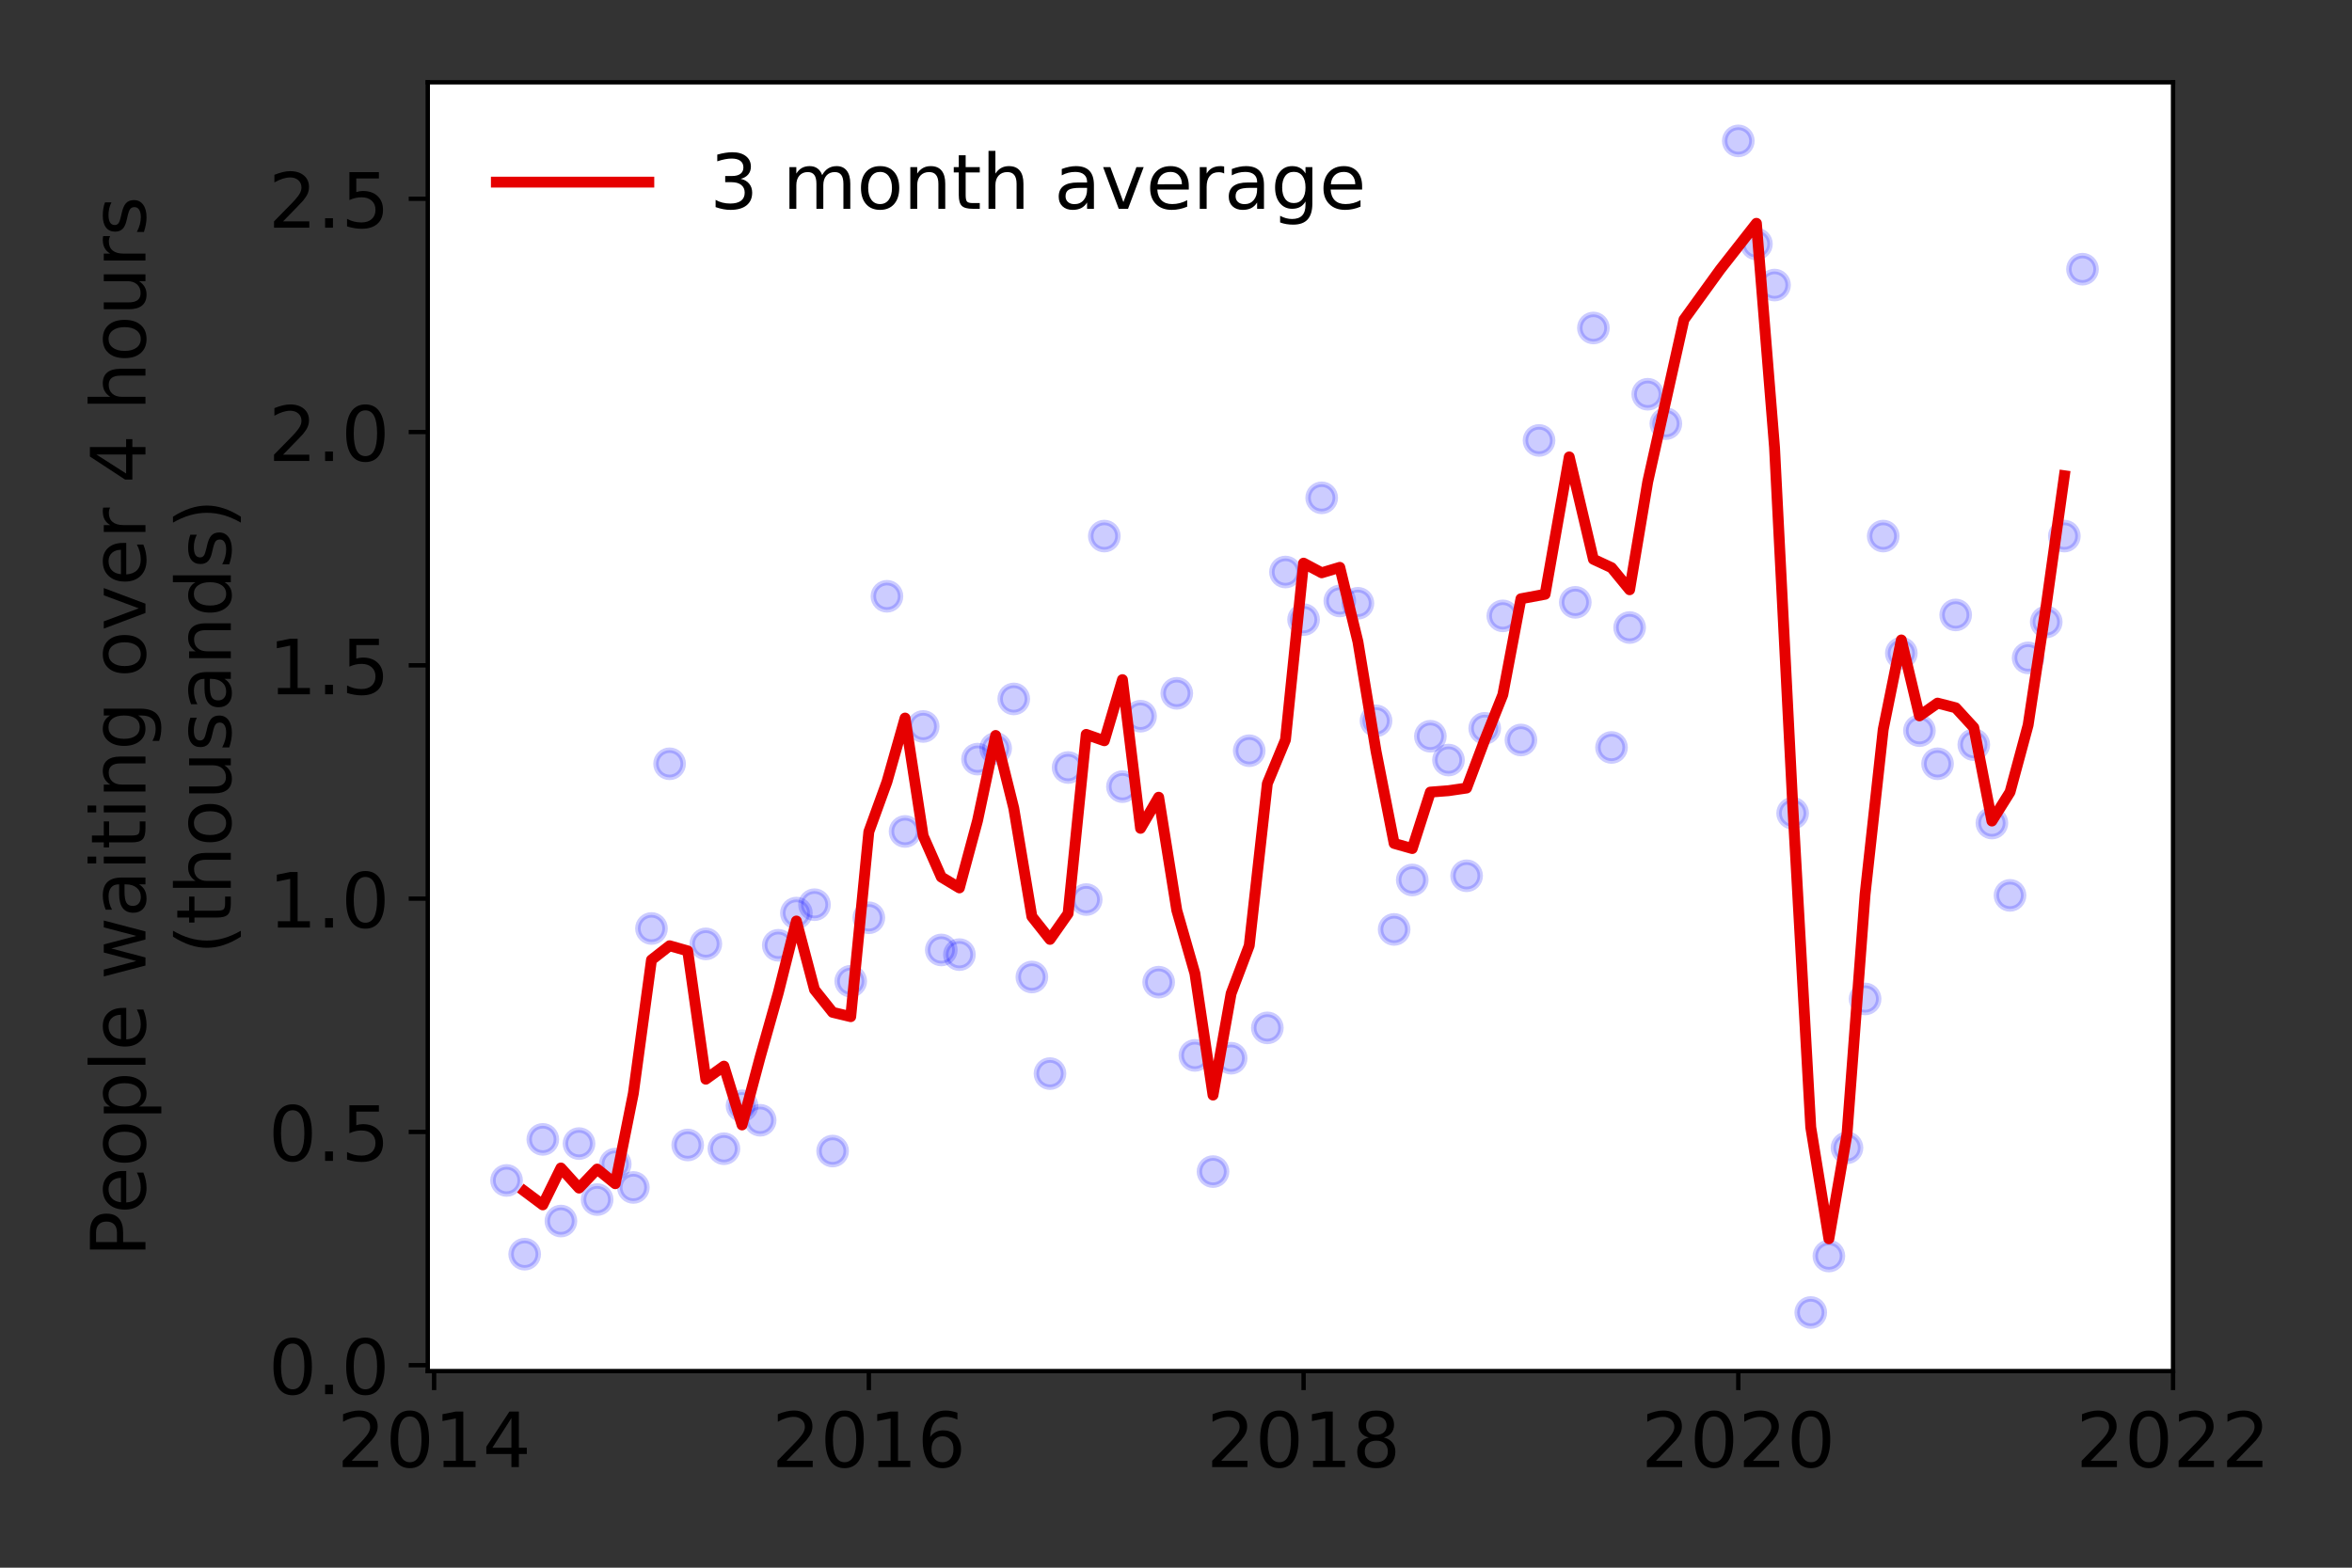 <?xml version="1.0" encoding="utf-8" standalone="no"?>
<!DOCTYPE svg PUBLIC "-//W3C//DTD SVG 1.1//EN"
  "http://www.w3.org/Graphics/SVG/1.1/DTD/svg11.dtd">
<!-- Created with matplotlib (https://matplotlib.org/) -->
<svg height="288pt" version="1.1" viewBox="0 0 432 288" width="432pt" xmlns="http://www.w3.org/2000/svg" xmlns:xlink="http://www.w3.org/1999/xlink">
 <rect x="0" y="0" width="432" height="288" fill="#333333" stroke="none"/>
 <defs>
  <style type="text/css">*{stroke-linecap:butt;stroke-linejoin:round;}</style>
 </defs>
 <g id="figure_1">
  <g id="patch_1">
   <path d="M 0 288 
L 432 288 
L 432 0 
L 0 0 
z
" style="fill:none;"/>
  </g>
  <g id="axes_1">
   <g id="patch_2">
    <path d="M 78.57 251.88 
L 399.13 251.88 
L 399.13 15.12 
L 78.57 15.12 
z
" style="fill:#ffffff;"/>
   </g>
   <g id="matplotlib.axis_1">
    <g id="xtick_1">
     <g id="line2d_1">
      <defs>
       <path d="M 0 0 
L 0 3.5 
" id="m767476cacf" style="stroke:#000000;stroke-width:0.8;"/>
      </defs>
      <g>
       <use style="stroke:#000000;stroke-width:0.8;" x="79.734" xlink:href="#m767476cacf" y="251.88"/>
      </g>
     </g>
     <g id="text_1">
      <!-- 2014 -->
      <g transform="translate(61.919 269.518)scale(0.14 -0.14)">
       <defs>
        <path d="M 19.188 8.297 
L 53.609 8.297 
L 53.609 0 
L 7.328 0 
L 7.328 8.297 
Q 12.938 14.109 22.625 23.891 
Q 32.328 33.688 34.812 36.531 
Q 39.547 41.844 41.422 45.531 
Q 43.312 49.219 43.312 52.781 
Q 43.312 58.594 39.234 62.25 
Q 35.156 65.922 28.609 65.922 
Q 23.969 65.922 18.812 64.312 
Q 13.672 62.703 7.812 59.422 
L 7.812 69.391 
Q 13.766 71.781 18.938 73 
Q 24.125 74.219 28.422 74.219 
Q 39.75 74.219 46.484 68.547 
Q 53.219 62.891 53.219 53.422 
Q 53.219 48.922 51.531 44.891 
Q 49.859 40.875 45.406 35.406 
Q 44.188 33.984 37.641 27.219 
Q 31.109 20.453 19.188 8.297 
z
" id="DejaVuSans-50"/>
        <path d="M 31.781 66.406 
Q 24.172 66.406 20.328 58.906 
Q 16.5 51.422 16.5 36.375 
Q 16.5 21.391 20.328 13.891 
Q 24.172 6.391 31.781 6.391 
Q 39.453 6.391 43.281 13.891 
Q 47.125 21.391 47.125 36.375 
Q 47.125 51.422 43.281 58.906 
Q 39.453 66.406 31.781 66.406 
z
M 31.781 74.219 
Q 44.047 74.219 50.516 64.516 
Q 56.984 54.828 56.984 36.375 
Q 56.984 17.969 50.516 8.266 
Q 44.047 -1.422 31.781 -1.422 
Q 19.531 -1.422 13.062 8.266 
Q 6.594 17.969 6.594 36.375 
Q 6.594 54.828 13.062 64.516 
Q 19.531 74.219 31.781 74.219 
z
" id="DejaVuSans-48"/>
        <path d="M 12.406 8.297 
L 28.516 8.297 
L 28.516 63.922 
L 10.984 60.406 
L 10.984 69.391 
L 28.422 72.906 
L 38.281 72.906 
L 38.281 8.297 
L 54.391 8.297 
L 54.391 0 
L 12.406 0 
z
" id="DejaVuSans-49"/>
        <path d="M 37.797 64.312 
L 12.891 25.391 
L 37.797 25.391 
z
M 35.203 72.906 
L 47.609 72.906 
L 47.609 25.391 
L 58.016 25.391 
L 58.016 17.188 
L 47.609 17.188 
L 47.609 0 
L 37.797 0 
L 37.797 17.188 
L 4.891 17.188 
L 4.891 26.703 
z
" id="DejaVuSans-52"/>
       </defs>
       <use xlink:href="#DejaVuSans-50"/>
       <use x="63.623" xlink:href="#DejaVuSans-48"/>
       <use x="127.246" xlink:href="#DejaVuSans-49"/>
       <use x="190.869" xlink:href="#DejaVuSans-52"/>
      </g>
     </g>
    </g>
    <g id="xtick_2">
     <g id="line2d_2">
      <g>
       <use style="stroke:#000000;stroke-width:0.8;" x="159.583" xlink:href="#m767476cacf" y="251.88"/>
      </g>
     </g>
     <g id="text_2">
      <!-- 2016 -->
      <g transform="translate(141.768 269.518)scale(0.14 -0.14)">
       <defs>
        <path d="M 33.016 40.375 
Q 26.375 40.375 22.484 35.828 
Q 18.609 31.297 18.609 23.391 
Q 18.609 15.531 22.484 10.953 
Q 26.375 6.391 33.016 6.391 
Q 39.656 6.391 43.531 10.953 
Q 47.406 15.531 47.406 23.391 
Q 47.406 31.297 43.531 35.828 
Q 39.656 40.375 33.016 40.375 
z
M 52.594 71.297 
L 52.594 62.312 
Q 48.875 64.062 45.094 64.984 
Q 41.312 65.922 37.594 65.922 
Q 27.828 65.922 22.672 59.328 
Q 17.531 52.734 16.797 39.406 
Q 19.672 43.656 24.016 45.922 
Q 28.375 48.188 33.594 48.188 
Q 44.578 48.188 50.953 41.516 
Q 57.328 34.859 57.328 23.391 
Q 57.328 12.156 50.688 5.359 
Q 44.047 -1.422 33.016 -1.422 
Q 20.359 -1.422 13.672 8.266 
Q 6.984 17.969 6.984 36.375 
Q 6.984 53.656 15.188 63.938 
Q 23.391 74.219 37.203 74.219 
Q 40.922 74.219 44.703 73.484 
Q 48.484 72.75 52.594 71.297 
z
" id="DejaVuSans-54"/>
       </defs>
       <use xlink:href="#DejaVuSans-50"/>
       <use x="63.623" xlink:href="#DejaVuSans-48"/>
       <use x="127.246" xlink:href="#DejaVuSans-49"/>
       <use x="190.869" xlink:href="#DejaVuSans-54"/>
      </g>
     </g>
    </g>
    <g id="xtick_3">
     <g id="line2d_3">
      <g>
       <use style="stroke:#000000;stroke-width:0.8;" x="239.432" xlink:href="#m767476cacf" y="251.88"/>
      </g>
     </g>
     <g id="text_3">
      <!-- 2018 -->
      <g transform="translate(221.617 269.518)scale(0.14 -0.14)">
       <defs>
        <path d="M 31.781 34.625 
Q 24.75 34.625 20.719 30.859 
Q 16.703 27.094 16.703 20.516 
Q 16.703 13.922 20.719 10.156 
Q 24.75 6.391 31.781 6.391 
Q 38.812 6.391 42.859 10.172 
Q 46.922 13.969 46.922 20.516 
Q 46.922 27.094 42.891 30.859 
Q 38.875 34.625 31.781 34.625 
z
M 21.922 38.812 
Q 15.578 40.375 12.031 44.719 
Q 8.5 49.078 8.5 55.328 
Q 8.5 64.062 14.719 69.141 
Q 20.953 74.219 31.781 74.219 
Q 42.672 74.219 48.875 69.141 
Q 55.078 64.062 55.078 55.328 
Q 55.078 49.078 51.531 44.719 
Q 48 40.375 41.703 38.812 
Q 48.828 37.156 52.797 32.312 
Q 56.781 27.484 56.781 20.516 
Q 56.781 9.906 50.312 4.234 
Q 43.844 -1.422 31.781 -1.422 
Q 19.734 -1.422 13.25 4.234 
Q 6.781 9.906 6.781 20.516 
Q 6.781 27.484 10.781 32.312 
Q 14.797 37.156 21.922 38.812 
z
M 18.312 54.391 
Q 18.312 48.734 21.844 45.562 
Q 25.391 42.391 31.781 42.391 
Q 38.141 42.391 41.719 45.562 
Q 45.312 48.734 45.312 54.391 
Q 45.312 60.062 41.719 63.234 
Q 38.141 66.406 31.781 66.406 
Q 25.391 66.406 21.844 63.234 
Q 18.312 60.062 18.312 54.391 
z
" id="DejaVuSans-56"/>
       </defs>
       <use xlink:href="#DejaVuSans-50"/>
       <use x="63.623" xlink:href="#DejaVuSans-48"/>
       <use x="127.246" xlink:href="#DejaVuSans-49"/>
       <use x="190.869" xlink:href="#DejaVuSans-56"/>
      </g>
     </g>
    </g>
    <g id="xtick_4">
     <g id="line2d_4">
      <g>
       <use style="stroke:#000000;stroke-width:0.8;" x="319.281" xlink:href="#m767476cacf" y="251.88"/>
      </g>
     </g>
     <g id="text_4">
      <!-- 2020 -->
      <g transform="translate(301.466 269.518)scale(0.14 -0.14)">
       <use xlink:href="#DejaVuSans-50"/>
       <use x="63.623" xlink:href="#DejaVuSans-48"/>
       <use x="127.246" xlink:href="#DejaVuSans-50"/>
       <use x="190.869" xlink:href="#DejaVuSans-48"/>
      </g>
     </g>
    </g>
    <g id="xtick_5">
     <g id="line2d_5">
      <g>
       <use style="stroke:#000000;stroke-width:0.8;" x="399.13" xlink:href="#m767476cacf" y="251.88"/>
      </g>
     </g>
     <g id="text_5">
      <!-- 2022 -->
      <g transform="translate(381.315 269.518)scale(0.14 -0.14)">
       <use xlink:href="#DejaVuSans-50"/>
       <use x="63.623" xlink:href="#DejaVuSans-48"/>
       <use x="127.246" xlink:href="#DejaVuSans-50"/>
       <use x="190.869" xlink:href="#DejaVuSans-50"/>
      </g>
     </g>
    </g>
   </g>
   <g id="matplotlib.axis_2">
    <g id="ytick_1">
     <g id="line2d_6">
      <defs>
       <path d="M 0 0 
L -3.5 0 
" id="mf9b4f21b6d" style="stroke:#000000;stroke-width:0.8;"/>
      </defs>
      <g>
       <use style="stroke:#000000;stroke-width:0.8;" x="78.57" xlink:href="#mf9b4f21b6d" y="250.804"/>
      </g>
     </g>
     <g id="text_6">
      <!-- 0.0 -->
      <g transform="translate(49.306 256.123)scale(0.14 -0.14)">
       <defs>
        <path d="M 10.688 12.406 
L 21 12.406 
L 21 0 
L 10.688 0 
z
" id="DejaVuSans-46"/>
       </defs>
       <use xlink:href="#DejaVuSans-48"/>
       <use x="63.623" xlink:href="#DejaVuSans-46"/>
       <use x="95.41" xlink:href="#DejaVuSans-48"/>
      </g>
     </g>
    </g>
    <g id="ytick_2">
     <g id="line2d_7">
      <g>
       <use style="stroke:#000000;stroke-width:0.8;" x="78.57" xlink:href="#mf9b4f21b6d" y="207.946"/>
      </g>
     </g>
     <g id="text_7">
      <!-- 0.5 -->
      <g transform="translate(49.306 213.264)scale(0.14 -0.14)">
       <defs>
        <path d="M 10.797 72.906 
L 49.516 72.906 
L 49.516 64.594 
L 19.828 64.594 
L 19.828 46.734 
Q 21.969 47.469 24.109 47.828 
Q 26.266 48.188 28.422 48.188 
Q 40.625 48.188 47.75 41.5 
Q 54.891 34.812 54.891 23.391 
Q 54.891 11.625 47.562 5.094 
Q 40.234 -1.422 26.906 -1.422 
Q 22.312 -1.422 17.547 -0.641 
Q 12.797 0.141 7.719 1.703 
L 7.719 11.625 
Q 12.109 9.234 16.797 8.062 
Q 21.484 6.891 26.703 6.891 
Q 35.156 6.891 40.078 11.328 
Q 45.016 15.766 45.016 23.391 
Q 45.016 31 40.078 35.438 
Q 35.156 39.891 26.703 39.891 
Q 22.75 39.891 18.812 39.016 
Q 14.891 38.141 10.797 36.281 
z
" id="DejaVuSans-53"/>
       </defs>
       <use xlink:href="#DejaVuSans-48"/>
       <use x="63.623" xlink:href="#DejaVuSans-46"/>
       <use x="95.41" xlink:href="#DejaVuSans-53"/>
      </g>
     </g>
    </g>
    <g id="ytick_3">
     <g id="line2d_8">
      <g>
       <use style="stroke:#000000;stroke-width:0.8;" x="78.57" xlink:href="#mf9b4f21b6d" y="165.087"/>
      </g>
     </g>
     <g id="text_8">
      <!-- 1.0 -->
      <g transform="translate(49.306 170.406)scale(0.14 -0.14)">
       <use xlink:href="#DejaVuSans-49"/>
       <use x="63.623" xlink:href="#DejaVuSans-46"/>
       <use x="95.41" xlink:href="#DejaVuSans-48"/>
      </g>
     </g>
    </g>
    <g id="ytick_4">
     <g id="line2d_9">
      <g>
       <use style="stroke:#000000;stroke-width:0.8;" x="78.57" xlink:href="#mf9b4f21b6d" y="122.228"/>
      </g>
     </g>
     <g id="text_9">
      <!-- 1.5 -->
      <g transform="translate(49.306 127.547)scale(0.14 -0.14)">
       <use xlink:href="#DejaVuSans-49"/>
       <use x="63.623" xlink:href="#DejaVuSans-46"/>
       <use x="95.41" xlink:href="#DejaVuSans-53"/>
      </g>
     </g>
    </g>
    <g id="ytick_5">
     <g id="line2d_10">
      <g>
       <use style="stroke:#000000;stroke-width:0.8;" x="78.57" xlink:href="#mf9b4f21b6d" y="79.369"/>
      </g>
     </g>
     <g id="text_10">
      <!-- 2.0 -->
      <g transform="translate(49.306 84.688)scale(0.14 -0.14)">
       <use xlink:href="#DejaVuSans-50"/>
       <use x="63.623" xlink:href="#DejaVuSans-46"/>
       <use x="95.41" xlink:href="#DejaVuSans-48"/>
      </g>
     </g>
    </g>
    <g id="ytick_6">
     <g id="line2d_11">
      <g>
       <use style="stroke:#000000;stroke-width:0.8;" x="78.57" xlink:href="#mf9b4f21b6d" y="36.511"/>
      </g>
     </g>
     <g id="text_11">
      <!-- 2.5 -->
      <g transform="translate(49.306 41.83)scale(0.14 -0.14)">
       <use xlink:href="#DejaVuSans-50"/>
       <use x="63.623" xlink:href="#DejaVuSans-46"/>
       <use x="95.41" xlink:href="#DejaVuSans-53"/>
      </g>
     </g>
    </g>
    <g id="text_12">
     <!-- People waiting over 4 hours -->
     <g transform="translate(26.717 230.925)rotate(-90)scale(0.14 -0.14)">
      <defs>
       <path d="M 19.672 64.797 
L 19.672 37.406 
L 32.078 37.406 
Q 38.969 37.406 42.719 40.969 
Q 46.484 44.531 46.484 51.125 
Q 46.484 57.672 42.719 61.234 
Q 38.969 64.797 32.078 64.797 
z
M 9.812 72.906 
L 32.078 72.906 
Q 44.344 72.906 50.609 67.359 
Q 56.891 61.812 56.891 51.125 
Q 56.891 40.328 50.609 34.812 
Q 44.344 29.297 32.078 29.297 
L 19.672 29.297 
L 19.672 0 
L 9.812 0 
z
" id="DejaVuSans-80"/>
       <path d="M 56.203 29.594 
L 56.203 25.203 
L 14.891 25.203 
Q 15.484 15.922 20.484 11.062 
Q 25.484 6.203 34.422 6.203 
Q 39.594 6.203 44.453 7.469 
Q 49.312 8.734 54.109 11.281 
L 54.109 2.781 
Q 49.266 0.734 44.188 -0.344 
Q 39.109 -1.422 33.891 -1.422 
Q 20.797 -1.422 13.156 6.188 
Q 5.516 13.812 5.516 26.812 
Q 5.516 40.234 12.766 48.109 
Q 20.016 56 32.328 56 
Q 43.359 56 49.781 48.891 
Q 56.203 41.797 56.203 29.594 
z
M 47.219 32.234 
Q 47.125 39.594 43.094 43.984 
Q 39.062 48.391 32.422 48.391 
Q 24.906 48.391 20.391 44.141 
Q 15.875 39.891 15.188 32.172 
z
" id="DejaVuSans-101"/>
       <path d="M 30.609 48.391 
Q 23.391 48.391 19.188 42.75 
Q 14.984 37.109 14.984 27.297 
Q 14.984 17.484 19.156 11.844 
Q 23.344 6.203 30.609 6.203 
Q 37.797 6.203 41.984 11.859 
Q 46.188 17.531 46.188 27.297 
Q 46.188 37.016 41.984 42.703 
Q 37.797 48.391 30.609 48.391 
z
M 30.609 56 
Q 42.328 56 49.016 48.375 
Q 55.719 40.766 55.719 27.297 
Q 55.719 13.875 49.016 6.219 
Q 42.328 -1.422 30.609 -1.422 
Q 18.844 -1.422 12.172 6.219 
Q 5.516 13.875 5.516 27.297 
Q 5.516 40.766 12.172 48.375 
Q 18.844 56 30.609 56 
z
" id="DejaVuSans-111"/>
       <path d="M 18.109 8.203 
L 18.109 -20.797 
L 9.078 -20.797 
L 9.078 54.688 
L 18.109 54.688 
L 18.109 46.391 
Q 20.953 51.266 25.266 53.625 
Q 29.594 56 35.594 56 
Q 45.562 56 51.781 48.094 
Q 58.016 40.188 58.016 27.297 
Q 58.016 14.406 51.781 6.484 
Q 45.562 -1.422 35.594 -1.422 
Q 29.594 -1.422 25.266 0.953 
Q 20.953 3.328 18.109 8.203 
z
M 48.688 27.297 
Q 48.688 37.203 44.609 42.844 
Q 40.531 48.484 33.406 48.484 
Q 26.266 48.484 22.188 42.844 
Q 18.109 37.203 18.109 27.297 
Q 18.109 17.391 22.188 11.75 
Q 26.266 6.109 33.406 6.109 
Q 40.531 6.109 44.609 11.75 
Q 48.688 17.391 48.688 27.297 
z
" id="DejaVuSans-112"/>
       <path d="M 9.422 75.984 
L 18.406 75.984 
L 18.406 0 
L 9.422 0 
z
" id="DejaVuSans-108"/>
       <path id="DejaVuSans-32"/>
       <path d="M 4.203 54.688 
L 13.188 54.688 
L 24.422 12.016 
L 35.594 54.688 
L 46.188 54.688 
L 57.422 12.016 
L 68.609 54.688 
L 77.594 54.688 
L 63.281 0 
L 52.688 0 
L 40.922 44.828 
L 29.109 0 
L 18.5 0 
z
" id="DejaVuSans-119"/>
       <path d="M 34.281 27.484 
Q 23.391 27.484 19.188 25 
Q 14.984 22.516 14.984 16.5 
Q 14.984 11.719 18.141 8.906 
Q 21.297 6.109 26.703 6.109 
Q 34.188 6.109 38.703 11.406 
Q 43.219 16.703 43.219 25.484 
L 43.219 27.484 
z
M 52.203 31.203 
L 52.203 0 
L 43.219 0 
L 43.219 8.297 
Q 40.141 3.328 35.547 0.953 
Q 30.953 -1.422 24.312 -1.422 
Q 15.922 -1.422 10.953 3.297 
Q 6 8.016 6 15.922 
Q 6 25.141 12.172 29.828 
Q 18.359 34.516 30.609 34.516 
L 43.219 34.516 
L 43.219 35.406 
Q 43.219 41.609 39.141 45 
Q 35.062 48.391 27.688 48.391 
Q 23 48.391 18.547 47.266 
Q 14.109 46.141 10.016 43.891 
L 10.016 52.203 
Q 14.938 54.109 19.578 55.047 
Q 24.219 56 28.609 56 
Q 40.484 56 46.344 49.844 
Q 52.203 43.703 52.203 31.203 
z
" id="DejaVuSans-97"/>
       <path d="M 9.422 54.688 
L 18.406 54.688 
L 18.406 0 
L 9.422 0 
z
M 9.422 75.984 
L 18.406 75.984 
L 18.406 64.594 
L 9.422 64.594 
z
" id="DejaVuSans-105"/>
       <path d="M 18.312 70.219 
L 18.312 54.688 
L 36.812 54.688 
L 36.812 47.703 
L 18.312 47.703 
L 18.312 18.016 
Q 18.312 11.328 20.141 9.422 
Q 21.969 7.516 27.594 7.516 
L 36.812 7.516 
L 36.812 0 
L 27.594 0 
Q 17.188 0 13.234 3.875 
Q 9.281 7.766 9.281 18.016 
L 9.281 47.703 
L 2.688 47.703 
L 2.688 54.688 
L 9.281 54.688 
L 9.281 70.219 
z
" id="DejaVuSans-116"/>
       <path d="M 54.891 33.016 
L 54.891 0 
L 45.906 0 
L 45.906 32.719 
Q 45.906 40.484 42.875 44.328 
Q 39.844 48.188 33.797 48.188 
Q 26.516 48.188 22.312 43.547 
Q 18.109 38.922 18.109 30.906 
L 18.109 0 
L 9.078 0 
L 9.078 54.688 
L 18.109 54.688 
L 18.109 46.188 
Q 21.344 51.125 25.703 53.562 
Q 30.078 56 35.797 56 
Q 45.219 56 50.047 50.172 
Q 54.891 44.344 54.891 33.016 
z
" id="DejaVuSans-110"/>
       <path d="M 45.406 27.984 
Q 45.406 37.75 41.375 43.109 
Q 37.359 48.484 30.078 48.484 
Q 22.859 48.484 18.828 43.109 
Q 14.797 37.75 14.797 27.984 
Q 14.797 18.266 18.828 12.891 
Q 22.859 7.516 30.078 7.516 
Q 37.359 7.516 41.375 12.891 
Q 45.406 18.266 45.406 27.984 
z
M 54.391 6.781 
Q 54.391 -7.172 48.188 -13.984 
Q 42 -20.797 29.203 -20.797 
Q 24.469 -20.797 20.266 -20.094 
Q 16.062 -19.391 12.109 -17.922 
L 12.109 -9.188 
Q 16.062 -11.328 19.922 -12.344 
Q 23.781 -13.375 27.781 -13.375 
Q 36.625 -13.375 41.016 -8.766 
Q 45.406 -4.156 45.406 5.172 
L 45.406 9.625 
Q 42.625 4.781 38.281 2.391 
Q 33.938 0 27.875 0 
Q 17.828 0 11.672 7.656 
Q 5.516 15.328 5.516 27.984 
Q 5.516 40.672 11.672 48.328 
Q 17.828 56 27.875 56 
Q 33.938 56 38.281 53.609 
Q 42.625 51.219 45.406 46.391 
L 45.406 54.688 
L 54.391 54.688 
z
" id="DejaVuSans-103"/>
       <path d="M 2.984 54.688 
L 12.5 54.688 
L 29.594 8.797 
L 46.688 54.688 
L 56.203 54.688 
L 35.688 0 
L 23.484 0 
z
" id="DejaVuSans-118"/>
       <path d="M 41.109 46.297 
Q 39.594 47.172 37.812 47.578 
Q 36.031 48 33.891 48 
Q 26.266 48 22.188 43.047 
Q 18.109 38.094 18.109 28.812 
L 18.109 0 
L 9.078 0 
L 9.078 54.688 
L 18.109 54.688 
L 18.109 46.188 
Q 20.953 51.172 25.484 53.578 
Q 30.031 56 36.531 56 
Q 37.453 56 38.578 55.875 
Q 39.703 55.766 41.062 55.516 
z
" id="DejaVuSans-114"/>
       <path d="M 54.891 33.016 
L 54.891 0 
L 45.906 0 
L 45.906 32.719 
Q 45.906 40.484 42.875 44.328 
Q 39.844 48.188 33.797 48.188 
Q 26.516 48.188 22.312 43.547 
Q 18.109 38.922 18.109 30.906 
L 18.109 0 
L 9.078 0 
L 9.078 75.984 
L 18.109 75.984 
L 18.109 46.188 
Q 21.344 51.125 25.703 53.562 
Q 30.078 56 35.797 56 
Q 45.219 56 50.047 50.172 
Q 54.891 44.344 54.891 33.016 
z
" id="DejaVuSans-104"/>
       <path d="M 8.5 21.578 
L 8.5 54.688 
L 17.484 54.688 
L 17.484 21.922 
Q 17.484 14.156 20.5 10.266 
Q 23.531 6.391 29.594 6.391 
Q 36.859 6.391 41.078 11.031 
Q 45.312 15.672 45.312 23.688 
L 45.312 54.688 
L 54.297 54.688 
L 54.297 0 
L 45.312 0 
L 45.312 8.406 
Q 42.047 3.422 37.719 1 
Q 33.406 -1.422 27.688 -1.422 
Q 18.266 -1.422 13.375 4.438 
Q 8.5 10.297 8.5 21.578 
z
M 31.109 56 
z
" id="DejaVuSans-117"/>
       <path d="M 44.281 53.078 
L 44.281 44.578 
Q 40.484 46.531 36.375 47.5 
Q 32.281 48.484 27.875 48.484 
Q 21.188 48.484 17.844 46.438 
Q 14.5 44.391 14.5 40.281 
Q 14.5 37.156 16.891 35.375 
Q 19.281 33.594 26.516 31.984 
L 29.594 31.297 
Q 39.156 29.25 43.188 25.516 
Q 47.219 21.781 47.219 15.094 
Q 47.219 7.469 41.188 3.016 
Q 35.156 -1.422 24.609 -1.422 
Q 20.219 -1.422 15.453 -0.562 
Q 10.688 0.297 5.422 2 
L 5.422 11.281 
Q 10.406 8.688 15.234 7.391 
Q 20.062 6.109 24.812 6.109 
Q 31.156 6.109 34.562 8.281 
Q 37.984 10.453 37.984 14.406 
Q 37.984 18.062 35.516 20.016 
Q 33.062 21.969 24.703 23.781 
L 21.578 24.516 
Q 13.234 26.266 9.516 29.906 
Q 5.812 33.547 5.812 39.891 
Q 5.812 47.609 11.281 51.797 
Q 16.75 56 26.812 56 
Q 31.781 56 36.172 55.266 
Q 40.578 54.547 44.281 53.078 
z
" id="DejaVuSans-115"/>
      </defs>
      <use xlink:href="#DejaVuSans-80"/>
      <use x="56.678" xlink:href="#DejaVuSans-101"/>
      <use x="118.201" xlink:href="#DejaVuSans-111"/>
      <use x="179.383" xlink:href="#DejaVuSans-112"/>
      <use x="242.859" xlink:href="#DejaVuSans-108"/>
      <use x="270.643" xlink:href="#DejaVuSans-101"/>
      <use x="332.166" xlink:href="#DejaVuSans-32"/>
      <use x="363.953" xlink:href="#DejaVuSans-119"/>
      <use x="445.74" xlink:href="#DejaVuSans-97"/>
      <use x="507.02" xlink:href="#DejaVuSans-105"/>
      <use x="534.803" xlink:href="#DejaVuSans-116"/>
      <use x="574.012" xlink:href="#DejaVuSans-105"/>
      <use x="601.795" xlink:href="#DejaVuSans-110"/>
      <use x="665.174" xlink:href="#DejaVuSans-103"/>
      <use x="728.65" xlink:href="#DejaVuSans-32"/>
      <use x="760.438" xlink:href="#DejaVuSans-111"/>
      <use x="821.619" xlink:href="#DejaVuSans-118"/>
      <use x="880.799" xlink:href="#DejaVuSans-101"/>
      <use x="942.322" xlink:href="#DejaVuSans-114"/>
      <use x="983.436" xlink:href="#DejaVuSans-32"/>
      <use x="1015.223" xlink:href="#DejaVuSans-52"/>
      <use x="1078.846" xlink:href="#DejaVuSans-32"/>
      <use x="1110.633" xlink:href="#DejaVuSans-104"/>
      <use x="1174.012" xlink:href="#DejaVuSans-111"/>
      <use x="1235.193" xlink:href="#DejaVuSans-117"/>
      <use x="1298.572" xlink:href="#DejaVuSans-114"/>
      <use x="1339.686" xlink:href="#DejaVuSans-115"/>
     </g>
     <!-- (thousands) -->
     <g transform="translate(42.394 175.325)rotate(-90)scale(0.14 -0.14)">
      <defs>
       <path d="M 31 75.875 
Q 24.469 64.656 21.281 53.656 
Q 18.109 42.672 18.109 31.391 
Q 18.109 20.125 21.312 9.062 
Q 24.516 -2 31 -13.188 
L 23.188 -13.188 
Q 15.875 -1.703 12.234 9.375 
Q 8.594 20.453 8.594 31.391 
Q 8.594 42.281 12.203 53.312 
Q 15.828 64.359 23.188 75.875 
z
" id="DejaVuSans-40"/>
       <path d="M 45.406 46.391 
L 45.406 75.984 
L 54.391 75.984 
L 54.391 0 
L 45.406 0 
L 45.406 8.203 
Q 42.578 3.328 38.25 0.953 
Q 33.938 -1.422 27.875 -1.422 
Q 17.969 -1.422 11.734 6.484 
Q 5.516 14.406 5.516 27.297 
Q 5.516 40.188 11.734 48.094 
Q 17.969 56 27.875 56 
Q 33.938 56 38.25 53.625 
Q 42.578 51.266 45.406 46.391 
z
M 14.797 27.297 
Q 14.797 17.391 18.875 11.75 
Q 22.953 6.109 30.078 6.109 
Q 37.203 6.109 41.297 11.75 
Q 45.406 17.391 45.406 27.297 
Q 45.406 37.203 41.297 42.844 
Q 37.203 48.484 30.078 48.484 
Q 22.953 48.484 18.875 42.844 
Q 14.797 37.203 14.797 27.297 
z
" id="DejaVuSans-100"/>
       <path d="M 8.016 75.875 
L 15.828 75.875 
Q 23.141 64.359 26.781 53.312 
Q 30.422 42.281 30.422 31.391 
Q 30.422 20.453 26.781 9.375 
Q 23.141 -1.703 15.828 -13.188 
L 8.016 -13.188 
Q 14.5 -2 17.703 9.062 
Q 20.906 20.125 20.906 31.391 
Q 20.906 42.672 17.703 53.656 
Q 14.5 64.656 8.016 75.875 
z
" id="DejaVuSans-41"/>
      </defs>
      <use xlink:href="#DejaVuSans-40"/>
      <use x="39.014" xlink:href="#DejaVuSans-116"/>
      <use x="78.223" xlink:href="#DejaVuSans-104"/>
      <use x="141.602" xlink:href="#DejaVuSans-111"/>
      <use x="202.783" xlink:href="#DejaVuSans-117"/>
      <use x="266.162" xlink:href="#DejaVuSans-115"/>
      <use x="318.262" xlink:href="#DejaVuSans-97"/>
      <use x="379.541" xlink:href="#DejaVuSans-110"/>
      <use x="442.92" xlink:href="#DejaVuSans-100"/>
      <use x="506.396" xlink:href="#DejaVuSans-115"/>
      <use x="558.496" xlink:href="#DejaVuSans-41"/>
     </g>
    </g>
   </g>
   <g id="line2d_12">
    <defs>
     <path d="M 0 2.5 
C 0.663 2.5 1.299 2.237 1.768 1.768 
C 2.237 1.299 2.5 0.663 2.5 0 
C 2.5 -0.663 2.237 -1.299 1.768 -1.768 
C 1.299 -2.237 0.663 -2.5 0 -2.5 
C -0.663 -2.5 -1.299 -2.237 -1.768 -1.768 
C -2.237 -1.299 -2.5 -0.663 -2.5 0 
C -2.5 0.663 -2.237 1.299 -1.768 1.768 
C -1.299 2.237 -0.663 2.5 0 2.5 
z
" id="m272dc3e6e7" style="stroke:#0000ff;stroke-opacity:0.2;"/>
    </defs>
    <g clip-path="url(#p7bdafb02b4)">
     <use style="fill:#0000ff;fill-opacity:0.2;stroke:#0000ff;stroke-opacity:0.2;" x="382.495" xlink:href="#m272dc3e6e7" y="49.454"/>
     <use style="fill:#0000ff;fill-opacity:0.2;stroke:#0000ff;stroke-opacity:0.2;" x="379.168" xlink:href="#m272dc3e6e7" y="98.484"/>
     <use style="fill:#0000ff;fill-opacity:0.2;stroke:#0000ff;stroke-opacity:0.2;" x="375.841" xlink:href="#m272dc3e6e7" y="114.256"/>
     <use style="fill:#0000ff;fill-opacity:0.2;stroke:#0000ff;stroke-opacity:0.2;" x="372.514" xlink:href="#m272dc3e6e7" y="120.857"/>
     <use style="fill:#0000ff;fill-opacity:0.2;stroke:#0000ff;stroke-opacity:0.2;" x="369.187" xlink:href="#m272dc3e6e7" y="164.487"/>
     <use style="fill:#0000ff;fill-opacity:0.2;stroke:#0000ff;stroke-opacity:0.2;" x="365.86" xlink:href="#m272dc3e6e7" y="151.201"/>
     <use style="fill:#0000ff;fill-opacity:0.2;stroke:#0000ff;stroke-opacity:0.2;" x="362.533" xlink:href="#m272dc3e6e7" y="136.8"/>
     <use style="fill:#0000ff;fill-opacity:0.2;stroke:#0000ff;stroke-opacity:0.2;" x="359.206" xlink:href="#m272dc3e6e7" y="112.971"/>
     <use style="fill:#0000ff;fill-opacity:0.2;stroke:#0000ff;stroke-opacity:0.2;" x="355.879" xlink:href="#m272dc3e6e7" y="140.315"/>
     <use style="fill:#0000ff;fill-opacity:0.2;stroke:#0000ff;stroke-opacity:0.2;" x="352.551" xlink:href="#m272dc3e6e7" y="134.229"/>
     <use style="fill:#0000ff;fill-opacity:0.2;stroke:#0000ff;stroke-opacity:0.2;" x="349.224" xlink:href="#m272dc3e6e7" y="120"/>
     <use style="fill:#0000ff;fill-opacity:0.2;stroke:#0000ff;stroke-opacity:0.2;" x="345.897" xlink:href="#m272dc3e6e7" y="98.484"/>
     <use style="fill:#0000ff;fill-opacity:0.2;stroke:#0000ff;stroke-opacity:0.2;" x="342.57" xlink:href="#m272dc3e6e7" y="183.516"/>
     <use style="fill:#0000ff;fill-opacity:0.2;stroke:#0000ff;stroke-opacity:0.2;" x="339.243" xlink:href="#m272dc3e6e7" y="210.86"/>
     <use style="fill:#0000ff;fill-opacity:0.2;stroke:#0000ff;stroke-opacity:0.2;" x="335.916" xlink:href="#m272dc3e6e7" y="230.746"/>
     <use style="fill:#0000ff;fill-opacity:0.2;stroke:#0000ff;stroke-opacity:0.2;" x="332.589" xlink:href="#m272dc3e6e7" y="241.118"/>
     <use style="fill:#0000ff;fill-opacity:0.2;stroke:#0000ff;stroke-opacity:0.2;" x="329.262" xlink:href="#m272dc3e6e7" y="149.401"/>
     <use style="fill:#0000ff;fill-opacity:0.2;stroke:#0000ff;stroke-opacity:0.2;" x="325.935" xlink:href="#m272dc3e6e7" y="52.368"/>
     <use style="fill:#0000ff;fill-opacity:0.2;stroke:#0000ff;stroke-opacity:0.2;" x="322.608" xlink:href="#m272dc3e6e7" y="44.825"/>
     <use style="fill:#0000ff;fill-opacity:0.2;stroke:#0000ff;stroke-opacity:0.2;" x="319.281" xlink:href="#m272dc3e6e7" y="25.882"/>
     <use style="fill:#0000ff;fill-opacity:0.2;stroke:#0000ff;stroke-opacity:0.2;" x="305.973" xlink:href="#m272dc3e6e7" y="77.827"/>
     <use style="fill:#0000ff;fill-opacity:0.2;stroke:#0000ff;stroke-opacity:0.2;" x="302.646" xlink:href="#m272dc3e6e7" y="72.426"/>
     <use style="fill:#0000ff;fill-opacity:0.2;stroke:#0000ff;stroke-opacity:0.2;" x="299.319" xlink:href="#m272dc3e6e7" y="115.285"/>
     <use style="fill:#0000ff;fill-opacity:0.2;stroke:#0000ff;stroke-opacity:0.2;" x="295.992" xlink:href="#m272dc3e6e7" y="137.314"/>
     <use style="fill:#0000ff;fill-opacity:0.2;stroke:#0000ff;stroke-opacity:0.2;" x="292.665" xlink:href="#m272dc3e6e7" y="60.254"/>
     <use style="fill:#0000ff;fill-opacity:0.2;stroke:#0000ff;stroke-opacity:0.2;" x="289.338" xlink:href="#m272dc3e6e7" y="110.656"/>
     <use style="fill:#0000ff;fill-opacity:0.2;stroke:#0000ff;stroke-opacity:0.2;" x="282.684" xlink:href="#m272dc3e6e7" y="80.912"/>
     <use style="fill:#0000ff;fill-opacity:0.2;stroke:#0000ff;stroke-opacity:0.2;" x="279.357" xlink:href="#m272dc3e6e7" y="135.943"/>
     <use style="fill:#0000ff;fill-opacity:0.2;stroke:#0000ff;stroke-opacity:0.2;" x="276.03" xlink:href="#m272dc3e6e7" y="113.142"/>
     <use style="fill:#0000ff;fill-opacity:0.2;stroke:#0000ff;stroke-opacity:0.2;" x="272.703" xlink:href="#m272dc3e6e7" y="133.8"/>
     <use style="fill:#0000ff;fill-opacity:0.2;stroke:#0000ff;stroke-opacity:0.2;" x="269.376" xlink:href="#m272dc3e6e7" y="160.887"/>
     <use style="fill:#0000ff;fill-opacity:0.2;stroke:#0000ff;stroke-opacity:0.2;" x="266.049" xlink:href="#m272dc3e6e7" y="139.629"/>
     <use style="fill:#0000ff;fill-opacity:0.2;stroke:#0000ff;stroke-opacity:0.2;" x="262.721" xlink:href="#m272dc3e6e7" y="135.257"/>
     <use style="fill:#0000ff;fill-opacity:0.2;stroke:#0000ff;stroke-opacity:0.2;" x="259.394" xlink:href="#m272dc3e6e7" y="161.658"/>
     <use style="fill:#0000ff;fill-opacity:0.2;stroke:#0000ff;stroke-opacity:0.2;" x="256.067" xlink:href="#m272dc3e6e7" y="170.744"/>
     <use style="fill:#0000ff;fill-opacity:0.2;stroke:#0000ff;stroke-opacity:0.2;" x="252.74" xlink:href="#m272dc3e6e7" y="132.429"/>
     <use style="fill:#0000ff;fill-opacity:0.2;stroke:#0000ff;stroke-opacity:0.2;" x="249.413" xlink:href="#m272dc3e6e7" y="110.828"/>
     <use style="fill:#0000ff;fill-opacity:0.2;stroke:#0000ff;stroke-opacity:0.2;" x="246.086" xlink:href="#m272dc3e6e7" y="110.399"/>
     <use style="fill:#0000ff;fill-opacity:0.2;stroke:#0000ff;stroke-opacity:0.2;" x="242.759" xlink:href="#m272dc3e6e7" y="91.456"/>
     <use style="fill:#0000ff;fill-opacity:0.2;stroke:#0000ff;stroke-opacity:0.2;" x="239.432" xlink:href="#m272dc3e6e7" y="113.828"/>
     <use style="fill:#0000ff;fill-opacity:0.2;stroke:#0000ff;stroke-opacity:0.2;" x="236.105" xlink:href="#m272dc3e6e7" y="105.085"/>
     <use style="fill:#0000ff;fill-opacity:0.2;stroke:#0000ff;stroke-opacity:0.2;" x="232.778" xlink:href="#m272dc3e6e7" y="188.831"/>
     <use style="fill:#0000ff;fill-opacity:0.2;stroke:#0000ff;stroke-opacity:0.2;" x="229.451" xlink:href="#m272dc3e6e7" y="137.914"/>
     <use style="fill:#0000ff;fill-opacity:0.2;stroke:#0000ff;stroke-opacity:0.2;" x="226.124" xlink:href="#m272dc3e6e7" y="194.402"/>
     <use style="fill:#0000ff;fill-opacity:0.2;stroke:#0000ff;stroke-opacity:0.2;" x="222.797" xlink:href="#m272dc3e6e7" y="215.232"/>
     <use style="fill:#0000ff;fill-opacity:0.2;stroke:#0000ff;stroke-opacity:0.2;" x="219.47" xlink:href="#m272dc3e6e7" y="193.888"/>
     <use style="fill:#0000ff;fill-opacity:0.2;stroke:#0000ff;stroke-opacity:0.2;" x="216.143" xlink:href="#m272dc3e6e7" y="127.371"/>
     <use style="fill:#0000ff;fill-opacity:0.2;stroke:#0000ff;stroke-opacity:0.2;" x="212.816" xlink:href="#m272dc3e6e7" y="180.43"/>
     <use style="fill:#0000ff;fill-opacity:0.2;stroke:#0000ff;stroke-opacity:0.2;" x="209.489" xlink:href="#m272dc3e6e7" y="131.571"/>
     <use style="fill:#0000ff;fill-opacity:0.2;stroke:#0000ff;stroke-opacity:0.2;" x="206.162" xlink:href="#m272dc3e6e7" y="144.515"/>
     <use style="fill:#0000ff;fill-opacity:0.2;stroke:#0000ff;stroke-opacity:0.2;" x="202.835" xlink:href="#m272dc3e6e7" y="98.484"/>
     <use style="fill:#0000ff;fill-opacity:0.2;stroke:#0000ff;stroke-opacity:0.2;" x="199.508" xlink:href="#m272dc3e6e7" y="165.258"/>
     <use style="fill:#0000ff;fill-opacity:0.2;stroke:#0000ff;stroke-opacity:0.2;" x="196.181" xlink:href="#m272dc3e6e7" y="141"/>
     <use style="fill:#0000ff;fill-opacity:0.2;stroke:#0000ff;stroke-opacity:0.2;" x="192.854" xlink:href="#m272dc3e6e7" y="197.231"/>
     <use style="fill:#0000ff;fill-opacity:0.2;stroke:#0000ff;stroke-opacity:0.2;" x="189.527" xlink:href="#m272dc3e6e7" y="179.487"/>
     <use style="fill:#0000ff;fill-opacity:0.2;stroke:#0000ff;stroke-opacity:0.2;" x="186.2" xlink:href="#m272dc3e6e7" y="128.4"/>
     <use style="fill:#0000ff;fill-opacity:0.2;stroke:#0000ff;stroke-opacity:0.2;" x="182.873" xlink:href="#m272dc3e6e7" y="137.486"/>
     <use style="fill:#0000ff;fill-opacity:0.2;stroke:#0000ff;stroke-opacity:0.2;" x="179.546" xlink:href="#m272dc3e6e7" y="139.457"/>
     <use style="fill:#0000ff;fill-opacity:0.2;stroke:#0000ff;stroke-opacity:0.2;" x="176.219" xlink:href="#m272dc3e6e7" y="175.373"/>
     <use style="fill:#0000ff;fill-opacity:0.2;stroke:#0000ff;stroke-opacity:0.2;" x="172.891" xlink:href="#m272dc3e6e7" y="174.516"/>
     <use style="fill:#0000ff;fill-opacity:0.2;stroke:#0000ff;stroke-opacity:0.2;" x="169.564" xlink:href="#m272dc3e6e7" y="133.457"/>
     <use style="fill:#0000ff;fill-opacity:0.2;stroke:#0000ff;stroke-opacity:0.2;" x="166.237" xlink:href="#m272dc3e6e7" y="152.744"/>
     <use style="fill:#0000ff;fill-opacity:0.2;stroke:#0000ff;stroke-opacity:0.2;" x="162.91" xlink:href="#m272dc3e6e7" y="109.542"/>
     <use style="fill:#0000ff;fill-opacity:0.2;stroke:#0000ff;stroke-opacity:0.2;" x="159.583" xlink:href="#m272dc3e6e7" y="168.601"/>
     <use style="fill:#0000ff;fill-opacity:0.2;stroke:#0000ff;stroke-opacity:0.2;" x="156.256" xlink:href="#m272dc3e6e7" y="180.259"/>
     <use style="fill:#0000ff;fill-opacity:0.2;stroke:#0000ff;stroke-opacity:0.2;" x="152.929" xlink:href="#m272dc3e6e7" y="211.46"/>
     <use style="fill:#0000ff;fill-opacity:0.2;stroke:#0000ff;stroke-opacity:0.2;" x="149.602" xlink:href="#m272dc3e6e7" y="166.201"/>
     <use style="fill:#0000ff;fill-opacity:0.2;stroke:#0000ff;stroke-opacity:0.2;" x="146.275" xlink:href="#m272dc3e6e7" y="167.744"/>
     <use style="fill:#0000ff;fill-opacity:0.2;stroke:#0000ff;stroke-opacity:0.2;" x="142.948" xlink:href="#m272dc3e6e7" y="173.659"/>
     <use style="fill:#0000ff;fill-opacity:0.2;stroke:#0000ff;stroke-opacity:0.2;" x="139.621" xlink:href="#m272dc3e6e7" y="205.803"/>
     <use style="fill:#0000ff;fill-opacity:0.2;stroke:#0000ff;stroke-opacity:0.2;" x="136.294" xlink:href="#m272dc3e6e7" y="203.145"/>
     <use style="fill:#0000ff;fill-opacity:0.2;stroke:#0000ff;stroke-opacity:0.2;" x="132.967" xlink:href="#m272dc3e6e7" y="211.031"/>
     <use style="fill:#0000ff;fill-opacity:0.2;stroke:#0000ff;stroke-opacity:0.2;" x="129.64" xlink:href="#m272dc3e6e7" y="173.401"/>
     <use style="fill:#0000ff;fill-opacity:0.2;stroke:#0000ff;stroke-opacity:0.2;" x="126.313" xlink:href="#m272dc3e6e7" y="210.346"/>
     <use style="fill:#0000ff;fill-opacity:0.2;stroke:#0000ff;stroke-opacity:0.2;" x="122.986" xlink:href="#m272dc3e6e7" y="140.315"/>
     <use style="fill:#0000ff;fill-opacity:0.2;stroke:#0000ff;stroke-opacity:0.2;" x="119.659" xlink:href="#m272dc3e6e7" y="170.573"/>
     <use style="fill:#0000ff;fill-opacity:0.2;stroke:#0000ff;stroke-opacity:0.2;" x="116.332" xlink:href="#m272dc3e6e7" y="218.146"/>
     <use style="fill:#0000ff;fill-opacity:0.2;stroke:#0000ff;stroke-opacity:0.2;" x="113.005" xlink:href="#m272dc3e6e7" y="213.86"/>
     <use style="fill:#0000ff;fill-opacity:0.2;stroke:#0000ff;stroke-opacity:0.2;" x="109.678" xlink:href="#m272dc3e6e7" y="220.375"/>
     <use style="fill:#0000ff;fill-opacity:0.2;stroke:#0000ff;stroke-opacity:0.2;" x="106.351" xlink:href="#m272dc3e6e7" y="210.088"/>
     <use style="fill:#0000ff;fill-opacity:0.2;stroke:#0000ff;stroke-opacity:0.2;" x="103.024" xlink:href="#m272dc3e6e7" y="224.318"/>
     <use style="fill:#0000ff;fill-opacity:0.2;stroke:#0000ff;stroke-opacity:0.2;" x="99.697" xlink:href="#m272dc3e6e7" y="209.317"/>
     <use style="fill:#0000ff;fill-opacity:0.2;stroke:#0000ff;stroke-opacity:0.2;" x="96.37" xlink:href="#m272dc3e6e7" y="230.404"/>
     <use style="fill:#0000ff;fill-opacity:0.2;stroke:#0000ff;stroke-opacity:0.2;" x="93.043" xlink:href="#m272dc3e6e7" y="216.86"/>
    </g>
   </g>
   <g id="line2d_13">
    <path clip-path="url(#p7bdafb02b4)" d="M 379.168 87.398 
L 375.841 111.199 
L 372.514 133.2 
L 369.187 145.515 
L 365.86 150.829 
L 362.533 133.657 
L 359.206 130.028 
L 355.879 129.171 
L 352.551 131.514 
L 349.224 117.571 
L 345.897 134 
L 342.57 164.287 
L 339.243 208.374 
L 335.916 227.575 
L 332.589 207.088 
L 329.262 147.629 
L 325.935 82.198 
L 322.608 41.025 
L 315.954 49.511 
L 309.3 58.712 
L 302.646 88.513 
L 299.319 108.342 
L 295.992 104.285 
L 292.665 102.742 
L 288.229 83.941 
L 283.793 109.171 
L 279.357 109.999 
L 276.03 127.628 
L 272.703 135.943 
L 269.376 144.772 
L 266.049 145.258 
L 262.721 145.515 
L 259.394 155.887 
L 256.067 154.944 
L 252.74 138 
L 249.413 117.885 
L 246.086 104.228 
L 242.759 105.228 
L 239.432 103.456 
L 236.105 135.914 
L 232.778 143.943 
L 229.451 173.716 
L 226.124 182.516 
L 222.797 201.174 
L 219.47 178.83 
L 216.143 167.23 
L 212.816 146.458 
L 209.489 152.172 
L 206.162 124.857 
L 202.835 136.086 
L 199.508 134.914 
L 196.181 167.83 
L 192.854 172.573 
L 189.527 168.373 
L 186.2 148.458 
L 182.873 135.114 
L 179.546 150.772 
L 176.219 163.115 
L 172.891 161.115 
L 169.564 153.572 
L 166.237 131.914 
L 162.91 143.629 
L 159.583 152.801 
L 156.256 186.773 
L 152.929 185.973 
L 149.602 181.802 
L 146.275 169.201 
L 142.948 182.402 
L 139.621 194.202 
L 136.294 206.66 
L 132.967 195.859 
L 129.64 198.259 
L 126.313 174.687 
L 122.986 173.744 
L 119.659 176.344 
L 116.332 200.86 
L 113.005 217.46 
L 109.678 214.774 
L 106.351 218.26 
L 103.024 214.574 
L 99.697 221.346 
L 96.37 218.86 
" style="fill:none;stroke:#e60000;stroke-linecap:square;stroke-width:2;"/>
   </g>
   <g id="patch_3">
    <path d="M 78.57 251.88 
L 78.57 15.12 
" style="fill:none;stroke:#000000;stroke-linecap:square;stroke-linejoin:miter;stroke-width:0.8;"/>
   </g>
   <g id="patch_4">
    <path d="M 399.13 251.88 
L 399.13 15.12 
" style="fill:none;stroke:#000000;stroke-linecap:square;stroke-linejoin:miter;stroke-width:0.8;"/>
   </g>
   <g id="patch_5">
    <path d="M 78.57 251.88 
L 399.13 251.88 
" style="fill:none;stroke:#000000;stroke-linecap:square;stroke-linejoin:miter;stroke-width:0.8;"/>
   </g>
   <g id="patch_6">
    <path d="M 78.57 15.12 
L 399.13 15.12 
" style="fill:none;stroke:#000000;stroke-linecap:square;stroke-linejoin:miter;stroke-width:0.8;"/>
   </g>
   <g id="legend_1">
    <g id="line2d_14">
     <path d="M 91.17 33.458 
L 119.17 33.458 
" style="fill:none;stroke:#e60000;stroke-linecap:square;stroke-width:2;"/>
    </g>
    <g id="line2d_15"/>
    <g id="text_13">
     <!-- 3 month average -->
     <g transform="translate(130.37 38.358)scale(0.14 -0.14)">
      <defs>
       <path d="M 40.578 39.312 
Q 47.656 37.797 51.625 33 
Q 55.609 28.219 55.609 21.188 
Q 55.609 10.406 48.188 4.484 
Q 40.766 -1.422 27.094 -1.422 
Q 22.516 -1.422 17.656 -0.516 
Q 12.797 0.391 7.625 2.203 
L 7.625 11.719 
Q 11.719 9.328 16.594 8.109 
Q 21.484 6.891 26.812 6.891 
Q 36.078 6.891 40.938 10.547 
Q 45.797 14.203 45.797 21.188 
Q 45.797 27.641 41.281 31.266 
Q 36.766 34.906 28.719 34.906 
L 20.219 34.906 
L 20.219 43.016 
L 29.109 43.016 
Q 36.375 43.016 40.234 45.922 
Q 44.094 48.828 44.094 54.297 
Q 44.094 59.906 40.109 62.906 
Q 36.141 65.922 28.719 65.922 
Q 24.656 65.922 20.016 65.031 
Q 15.375 64.156 9.812 62.312 
L 9.812 71.094 
Q 15.438 72.656 20.344 73.438 
Q 25.25 74.219 29.594 74.219 
Q 40.828 74.219 47.359 69.109 
Q 53.906 64.016 53.906 55.328 
Q 53.906 49.266 50.438 45.094 
Q 46.969 40.922 40.578 39.312 
z
" id="DejaVuSans-51"/>
       <path d="M 52 44.188 
Q 55.375 50.25 60.062 53.125 
Q 64.75 56 71.094 56 
Q 79.641 56 84.281 50.016 
Q 88.922 44.047 88.922 33.016 
L 88.922 0 
L 79.891 0 
L 79.891 32.719 
Q 79.891 40.578 77.094 44.375 
Q 74.312 48.188 68.609 48.188 
Q 61.625 48.188 57.562 43.547 
Q 53.516 38.922 53.516 30.906 
L 53.516 0 
L 44.484 0 
L 44.484 32.719 
Q 44.484 40.625 41.703 44.406 
Q 38.922 48.188 33.109 48.188 
Q 26.219 48.188 22.156 43.531 
Q 18.109 38.875 18.109 30.906 
L 18.109 0 
L 9.078 0 
L 9.078 54.688 
L 18.109 54.688 
L 18.109 46.188 
Q 21.188 51.219 25.484 53.609 
Q 29.781 56 35.688 56 
Q 41.656 56 45.828 52.969 
Q 50 49.953 52 44.188 
z
" id="DejaVuSans-109"/>
      </defs>
      <use xlink:href="#DejaVuSans-51"/>
      <use x="63.623" xlink:href="#DejaVuSans-32"/>
      <use x="95.41" xlink:href="#DejaVuSans-109"/>
      <use x="192.822" xlink:href="#DejaVuSans-111"/>
      <use x="254.004" xlink:href="#DejaVuSans-110"/>
      <use x="317.383" xlink:href="#DejaVuSans-116"/>
      <use x="356.592" xlink:href="#DejaVuSans-104"/>
      <use x="419.971" xlink:href="#DejaVuSans-32"/>
      <use x="451.758" xlink:href="#DejaVuSans-97"/>
      <use x="513.037" xlink:href="#DejaVuSans-118"/>
      <use x="572.217" xlink:href="#DejaVuSans-101"/>
      <use x="633.74" xlink:href="#DejaVuSans-114"/>
      <use x="674.854" xlink:href="#DejaVuSans-97"/>
      <use x="736.133" xlink:href="#DejaVuSans-103"/>
      <use x="799.609" xlink:href="#DejaVuSans-101"/>
     </g>
    </g>
   </g>
  </g>
 </g>
 <defs>
  <clipPath id="p7bdafb02b4">
   <rect height="236.76" width="320.56" x="78.57" y="15.12"/>
  </clipPath>
 </defs>
</svg>
